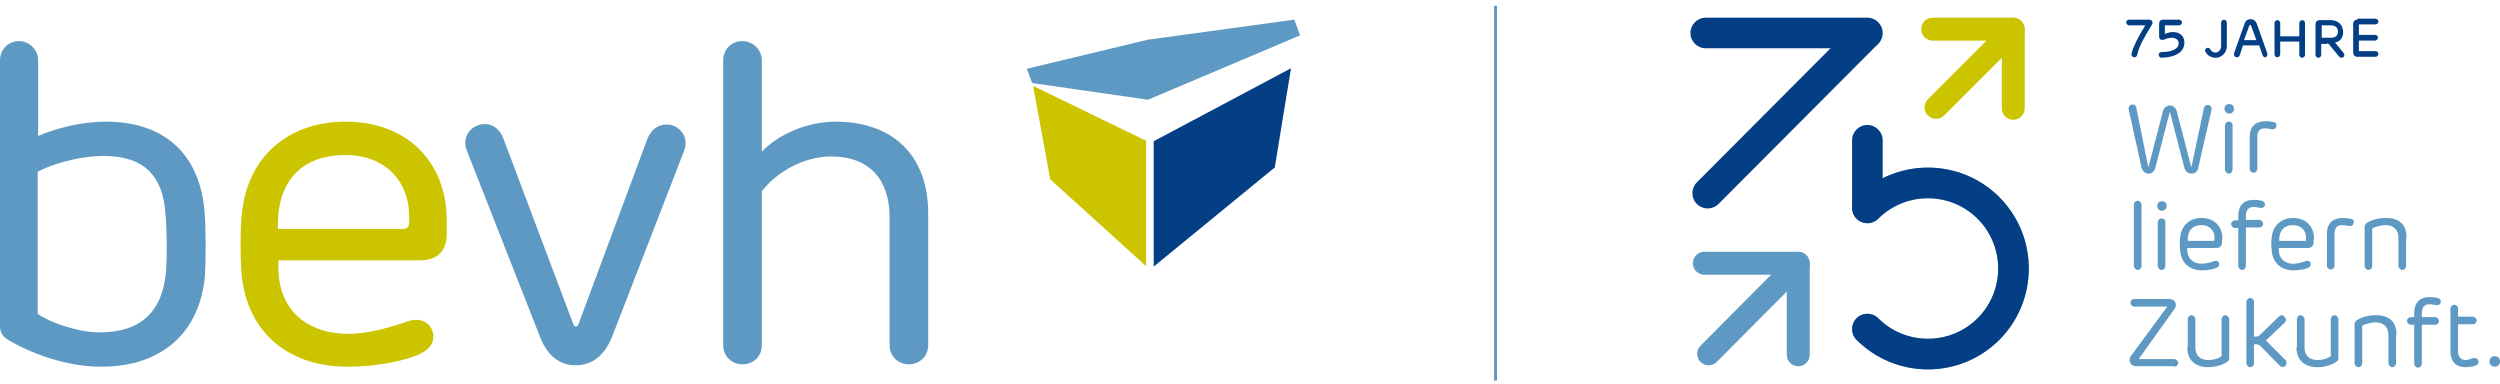<svg width="430" height="66" viewBox="0 0 430 66" fill="none" xmlns="http://www.w3.org/2000/svg">
<path d="M197.125 45.771L180.643 30.848L177.691 14.776L197.125 24.206V45.771Z" fill="#CDC400"/>
<path d="M198.437 45.853L219.264 28.797L222.052 11.742L198.437 24.288V45.853Z" fill="#043F85"/>
<path d="M197.453 6.822L222.626 3.378L223.61 6.084L197.453 17.154L177.527 14.284L176.625 11.824L197.453 6.822Z" fill="#5E99C4"/>
<path d="M114.634 21.418C113.076 21.418 111.928 22.402 111.354 23.878L99.464 55.857C99.3 56.267 98.808 56.267 98.644 55.857L86.508 23.632C86.016 22.402 84.868 21.336 83.475 21.336C81.014 21.336 79.374 23.55 80.276 25.846L92.904 57.989C94.134 61.187 96.266 62.827 98.972 62.827C101.842 62.827 103.974 61.187 105.286 57.907L117.668 25.928C118.57 23.714 117.012 21.418 114.634 21.418Z" fill="#5E99C4"/>
<path d="M131.033 10.348C131.033 8.544 129.476 7.068 127.672 7.068C125.786 7.068 124.392 8.544 124.392 10.348V59.383C124.392 61.269 125.868 62.663 127.672 62.663C129.64 62.663 131.033 61.269 131.033 59.383V32.897C133.575 29.617 138.167 26.912 143.005 26.912C149.483 26.912 153.009 30.847 153.009 37.325V59.383C153.009 61.269 154.485 62.663 156.289 62.663C158.175 62.663 159.651 61.269 159.651 59.383V36.751C159.651 26.337 153.173 20.926 143.743 20.926C138.659 20.926 133.739 23.222 131.033 26.091V10.348Z" fill="#5E99C4"/>
<path d="M47.805 39.375C47.559 31.585 51.495 26.666 59.449 26.666C66.419 26.666 70.847 31.422 70.355 38.473C70.273 39.129 69.945 39.375 69.289 39.375H47.805ZM76.833 37.817C76.833 27.977 70.109 20.926 59.449 20.926C49.527 20.926 42.475 26.994 41.573 36.997C41.327 39.375 41.327 43.393 41.491 46.345C42.065 56.267 48.707 63.073 59.859 63.073C64.451 63.073 70.109 62.089 72.733 60.613C74.127 59.793 74.537 58.809 74.537 57.825C74.537 56.021 72.733 54.217 69.863 55.365C66.255 56.595 62.893 57.415 59.941 57.415C52.807 57.415 47.887 53.315 47.887 46.017V44.787H72.077C75.439 44.787 76.833 42.983 76.833 40.277V37.817Z" fill="#CDC400"/>
<path d="M28.535 46.919C27.88 53.643 24.19 57.169 17.138 57.169C13.202 57.169 8.2 55.283 6.478 53.971V29.535C8.446 28.47 13.12 26.829 17.876 26.829C24.846 26.829 28.044 30.355 28.453 36.751C28.7 39.047 28.782 44.213 28.535 46.919ZM35.177 36.341C34.357 26.666 28.453 20.926 18.204 20.926C13.776 20.926 9.43 22.156 6.56 23.386V10.348C6.56 8.544 5.002 7.068 3.28 7.068C1.394 7.068 0 8.544 0 10.348V55.857C0 56.923 0.164 57.661 1.312 58.399C3.362 59.711 10.086 63.073 17.384 63.073C28.125 63.073 34.439 56.923 35.259 47.329C35.423 44.541 35.423 39.211 35.177 36.341Z" fill="#5E99C4"/>
<path fill-rule="evenodd" clip-rule="evenodd" d="M256.975 65.451V1H257.483V65.451H256.975Z" fill="#5E99C4"/>
<path d="M428.196 62.171C428.196 62.417 428.278 62.663 428.442 62.827C428.606 62.991 428.852 63.073 429.098 63.073C429.344 63.073 429.59 62.991 429.754 62.827C429.918 62.663 430 62.417 430 62.171C430 61.925 429.918 61.679 429.754 61.515C429.59 61.351 429.344 61.269 429.098 61.269C428.852 61.269 428.606 61.351 428.442 61.515C428.278 61.679 428.196 61.925 428.196 62.171ZM425.736 62.909C426.146 62.745 426.31 62.581 426.31 62.253C426.31 61.843 425.982 61.515 425.408 61.597C424.998 61.679 424.588 61.925 424.096 61.925C423.194 61.925 422.784 61.269 422.784 60.449V55.775H425.326C425.654 55.775 425.982 55.529 425.982 55.119C425.982 54.791 425.654 54.463 425.326 54.463H422.784V53.069C422.784 52.659 422.456 52.413 422.128 52.413C421.8 52.413 421.472 52.741 421.472 53.069V60.449C421.472 62.007 422.292 63.155 424.014 63.155C424.588 63.155 425.244 63.073 425.736 62.909ZM415.24 54.545H414.666C414.338 54.545 414.01 54.791 414.01 55.201C414.01 55.529 414.338 55.857 414.666 55.857H415.24V62.499C415.24 62.909 415.568 63.237 415.896 63.237C416.306 63.237 416.552 62.909 416.552 62.499V55.857H418.848C419.176 55.857 419.504 55.611 419.504 55.201C419.504 54.873 419.176 54.545 418.848 54.545H416.552V53.889C416.552 52.905 416.962 52.331 417.864 52.331C418.438 52.331 418.848 52.495 419.176 52.495C419.586 52.495 419.832 52.167 419.832 51.921C419.832 51.593 419.668 51.347 419.34 51.265C419.012 51.183 418.438 51.101 417.864 51.101C416.142 51.101 415.24 52.167 415.24 53.807V54.545ZM412.206 57.579C412.206 55.365 410.976 54.217 408.68 54.217C406.958 54.217 405.728 54.791 405.318 55.119C405.154 55.283 404.99 55.447 404.99 55.693V62.417C404.99 62.827 405.318 63.155 405.646 63.155C406.056 63.155 406.302 62.827 406.302 62.417V56.021C406.712 55.775 407.696 55.447 408.598 55.447C409.828 55.447 410.812 56.103 410.812 57.661V62.417C410.812 62.827 411.14 63.155 411.468 63.155C411.878 63.155 412.124 62.827 412.124 62.417V57.579H412.206ZM394.987 59.793C394.987 62.007 396.463 63.155 398.595 63.155C400.316 63.155 401.464 62.499 401.956 62.171C402.12 62.007 402.202 61.925 402.202 61.597V54.955C402.202 54.545 401.874 54.217 401.546 54.217C401.136 54.217 400.89 54.545 400.89 54.955V61.269C400.398 61.597 399.66 61.925 398.595 61.925C397.201 61.925 396.381 61.105 396.381 59.793V54.955C396.381 54.545 396.053 54.217 395.725 54.217C395.315 54.217 395.069 54.545 395.069 54.955V59.793H394.987ZM392.445 54.217C392.281 54.217 392.117 54.299 391.953 54.463L388.837 57.497C388.509 57.825 388.263 57.907 387.935 57.907H387.689V51.921C387.689 51.511 387.361 51.265 387.033 51.265C386.705 51.265 386.377 51.593 386.377 51.921V62.417C386.377 62.827 386.705 63.155 387.033 63.155C387.443 63.155 387.689 62.827 387.689 62.417V59.219H388.017C388.345 59.219 388.591 59.301 388.919 59.629L392.117 62.909C392.363 63.155 392.855 63.237 393.101 62.909C393.347 62.581 393.347 62.171 393.101 61.925L389.739 58.563L393.019 55.447C393.183 55.283 393.183 55.119 393.183 54.955C393.101 54.545 392.773 54.217 392.445 54.217ZM376.209 59.793C376.209 62.007 377.685 63.155 379.817 63.155C381.539 63.155 382.687 62.499 383.179 62.171C383.343 62.007 383.425 61.925 383.425 61.597V54.955C383.425 54.545 383.097 54.217 382.769 54.217C382.359 54.217 382.113 54.545 382.113 54.955V61.269C381.621 61.597 380.883 61.925 379.817 61.925C378.423 61.925 377.603 61.105 377.603 59.793V54.955C377.603 54.545 377.275 54.217 376.947 54.217C376.537 54.217 376.291 54.545 376.291 54.955V59.793H376.209ZM373.913 63.073C374.323 63.073 374.651 62.827 374.651 62.417C374.651 62.089 374.323 61.761 373.913 61.761H367.845L373.831 53.397C374.077 53.069 374.241 52.741 374.241 52.495C374.241 51.839 373.831 51.429 373.011 51.429H367.107C366.697 51.429 366.451 51.675 366.451 52.085C366.451 52.413 366.779 52.741 367.107 52.741H372.765L366.615 61.105C366.369 61.351 366.287 61.679 366.287 61.925C366.287 62.581 366.779 62.991 367.517 62.991H373.913V63.073Z" fill="#5E99C4"/>
<path d="M413.929 40.851C413.929 38.637 412.699 37.489 410.403 37.489C408.681 37.489 407.451 38.063 407.041 38.391C406.877 38.555 406.713 38.719 406.713 38.965V45.689C406.713 46.099 407.041 46.427 407.369 46.427C407.779 46.427 408.025 46.099 408.025 45.689V39.293C408.435 39.047 409.419 38.719 410.321 38.719C411.551 38.719 412.535 39.375 412.535 40.933V45.689C412.535 46.099 412.863 46.427 413.191 46.427C413.601 46.427 413.847 46.099 413.847 45.689V40.851H413.929ZM404.417 37.653C404.089 37.571 403.515 37.489 402.941 37.489C401.219 37.489 400.235 38.473 400.235 40.113V45.689C400.235 46.099 400.563 46.345 400.891 46.345C401.301 46.345 401.547 46.017 401.547 45.689V40.195C401.547 39.211 401.957 38.719 402.859 38.719C403.433 38.719 403.843 38.883 404.171 38.883C404.663 38.883 404.827 38.555 404.827 38.227C404.909 37.981 404.827 37.735 404.417 37.653ZM392.035 41.425C391.953 39.785 392.773 38.719 394.413 38.719C395.807 38.719 396.791 39.703 396.627 41.261C396.627 41.425 396.545 41.425 396.381 41.425H392.035ZM398.021 41.097C398.021 38.965 396.627 37.489 394.413 37.489C392.363 37.489 390.887 38.801 390.723 40.933C390.641 41.425 390.641 42.327 390.723 42.901C390.805 45.033 392.199 46.509 394.495 46.509C395.479 46.509 396.627 46.263 397.119 46.017C397.365 45.853 397.447 45.607 397.447 45.443C397.447 45.033 397.119 44.705 396.463 44.951C395.725 45.197 395.069 45.361 394.413 45.361C392.937 45.361 391.953 44.459 391.953 42.901V42.655H396.955C397.611 42.655 397.939 42.245 397.939 41.671V41.097H398.021ZM384.983 37.899H384.409C384.081 37.899 383.753 38.145 383.753 38.555C383.753 38.883 384.081 39.211 384.409 39.211H384.983V45.689C384.983 46.099 385.311 46.427 385.639 46.427C386.049 46.427 386.295 46.099 386.295 45.689V39.129H388.591C388.919 39.129 389.247 38.883 389.247 38.473C389.247 38.145 388.919 37.817 388.591 37.817H386.295V37.161C386.295 36.177 386.705 35.603 387.607 35.603C388.181 35.603 388.591 35.767 388.919 35.767C389.329 35.767 389.575 35.439 389.575 35.193C389.575 34.865 389.411 34.701 389.083 34.537C388.755 34.455 388.181 34.373 387.607 34.373C385.885 34.373 384.983 35.439 384.983 37.079V37.899ZM376.291 41.425C376.209 39.785 377.029 38.719 378.669 38.719C380.063 38.719 381.047 39.703 380.883 41.261C380.883 41.425 380.801 41.425 380.637 41.425H376.291ZM382.277 41.097C382.277 38.965 380.883 37.489 378.669 37.489C376.619 37.489 375.143 38.801 374.979 40.933C374.897 41.425 374.897 42.327 374.979 42.901C375.061 45.033 376.455 46.509 378.751 46.509C379.735 46.509 380.883 46.263 381.375 46.017C381.621 45.853 381.703 45.607 381.703 45.443C381.703 45.033 381.375 44.705 380.719 44.951C379.981 45.197 379.325 45.361 378.669 45.361C377.193 45.361 376.209 44.459 376.209 42.901V42.655H381.211C381.867 42.655 382.195 42.245 382.195 41.671V41.097H382.277ZM371.781 37.571C371.371 37.571 371.125 37.899 371.125 38.309V45.689C371.125 46.099 371.453 46.427 371.781 46.427C372.191 46.427 372.437 46.099 372.437 45.689V38.309C372.519 37.899 372.191 37.571 371.781 37.571ZM372.683 35.439C372.683 34.947 372.355 34.619 371.863 34.619C371.371 34.619 371.043 34.947 371.043 35.439C371.043 35.849 371.371 36.259 371.863 36.259C372.273 36.259 372.683 35.849 372.683 35.439ZM367.681 34.537C367.271 34.537 367.025 34.865 367.025 35.193V45.689C367.025 46.099 367.353 46.427 367.681 46.427C368.091 46.427 368.337 46.099 368.337 45.689V35.193C368.337 34.865 368.009 34.537 367.681 34.537Z" fill="#5E99C4"/>
<path d="M391.133 21.008C390.805 20.926 390.231 20.844 389.657 20.844C387.935 20.844 386.951 21.828 386.951 23.468V29.044C386.951 29.453 387.279 29.7 387.607 29.7C388.017 29.7 388.263 29.372 388.263 29.044V23.55C388.263 22.566 388.673 22.074 389.575 22.074C390.149 22.074 390.559 22.238 390.887 22.238C391.379 22.238 391.543 21.91 391.543 21.582C391.625 21.336 391.461 21.09 391.133 21.008ZM383.343 20.926C382.933 20.926 382.687 21.254 382.687 21.664V29.125C382.687 29.535 383.015 29.863 383.343 29.863C383.753 29.863 383.999 29.535 383.999 29.125V21.664C384.081 21.254 383.753 20.926 383.343 20.926ZM384.245 18.712C384.245 18.22 383.917 17.892 383.425 17.892C382.933 17.892 382.605 18.22 382.605 18.712C382.605 19.122 382.933 19.532 383.425 19.532C383.835 19.614 384.245 19.204 384.245 18.712ZM366.123 18.63C366.123 18.712 366.123 18.712 366.123 18.794L368.337 28.797C368.501 29.453 368.993 29.863 369.567 29.863C370.059 29.863 370.551 29.535 370.715 28.88L373.175 19.368C373.175 19.286 373.257 19.286 373.257 19.368L375.717 28.88C375.881 29.535 376.455 29.863 376.947 29.863C377.439 29.863 378.013 29.535 378.095 28.88L380.391 18.876C380.391 18.794 380.391 18.794 380.391 18.712C380.391 18.384 380.145 18.056 379.735 18.056C379.407 18.056 379.161 18.22 379.079 18.548L376.947 28.634C376.947 28.715 376.865 28.715 376.865 28.634L374.405 19.122C374.241 18.466 373.667 18.138 373.257 18.138C372.765 18.138 372.191 18.466 372.027 19.122L369.567 28.634C369.567 28.715 369.485 28.715 369.485 28.634L367.435 18.466C367.353 18.138 367.107 17.974 366.779 17.974C366.369 17.974 366.123 18.302 366.123 18.63Z" fill="#5E99C4"/>
<path d="M405.483 3.378C404.991 3.378 404.745 3.706 404.745 4.116V9.036C404.745 9.446 404.991 9.774 405.483 9.774H408.599C408.845 9.774 409.091 9.528 409.091 9.282C409.091 9.036 408.845 8.79 408.599 8.79H405.729V6.986H408.517C408.763 6.986 409.009 6.74 409.009 6.494C409.009 6.248 408.845 6.002 408.517 6.002H405.729V4.198H408.599C408.845 4.198 409.091 3.952 409.091 3.706C409.091 3.46 408.845 3.214 408.599 3.214H405.483V3.378ZM399.333 6.494V4.362H400.891C401.711 4.362 402.121 4.772 402.121 5.428C402.121 6.084 401.793 6.494 400.891 6.494H399.333ZM400.235 7.478C400.481 7.478 400.563 7.56 400.727 7.806L402.367 9.774C402.531 9.938 402.859 10.02 403.105 9.774C403.269 9.61 403.269 9.282 403.105 9.118L401.629 7.314C402.449 7.15 403.023 6.576 403.023 5.51C403.023 4.198 402.039 3.46 400.891 3.46H399.005C398.513 3.46 398.267 3.788 398.267 4.198V9.446C398.267 9.692 398.513 9.938 398.759 9.938C399.005 9.938 399.251 9.692 399.251 9.446V7.56H400.235V7.478ZM391.215 9.364C391.215 9.61 391.461 9.856 391.707 9.856C391.953 9.856 392.199 9.61 392.199 9.364V7.15H395.479V9.446C395.479 9.692 395.725 9.938 395.971 9.938C396.217 9.938 396.463 9.692 396.463 9.446V3.952C396.463 3.706 396.217 3.46 395.971 3.46C395.725 3.46 395.479 3.706 395.479 3.952V6.248H392.199V3.952C392.199 3.706 391.953 3.46 391.707 3.46C391.461 3.46 391.215 3.706 391.215 3.952V9.364ZM386.869 4.444C386.869 4.362 386.951 4.28 387.033 4.28C387.115 4.28 387.197 4.362 387.197 4.444L388.099 6.904H385.967L386.869 4.444ZM389.985 9.364C389.985 9.282 389.985 9.282 389.985 9.2L388.181 4.116C388.017 3.624 387.607 3.296 387.115 3.296C386.623 3.296 386.213 3.542 386.049 4.116L384.245 9.2C384.245 9.282 384.245 9.282 384.245 9.364C384.245 9.61 384.409 9.856 384.737 9.856C384.901 9.856 385.147 9.774 385.229 9.528L385.803 7.806H388.591L389.165 9.528C389.247 9.692 389.411 9.856 389.657 9.856C389.821 9.856 389.985 9.61 389.985 9.364ZM379.325 8.872C379.653 9.528 380.309 9.938 381.047 9.938C382.113 9.938 383.015 9.118 383.015 7.888V3.87C383.015 3.624 382.769 3.378 382.523 3.378C382.277 3.378 382.031 3.624 382.031 3.87V7.888C382.031 8.626 381.539 9.036 381.047 9.036C380.637 9.036 380.309 8.79 380.145 8.462C380.063 8.298 379.899 8.216 379.735 8.216C379.489 8.216 379.243 8.462 379.243 8.708C379.243 8.708 379.325 8.79 379.325 8.872ZM375.717 7.314C375.717 6.248 374.979 5.51 373.749 5.51C373.175 5.51 372.765 5.674 372.355 5.838V4.362H374.815C375.061 4.362 375.307 4.116 375.307 3.87C375.307 3.624 375.061 3.378 374.815 3.378H372.109C371.699 3.378 371.371 3.542 371.371 4.116V6.33C371.371 6.658 371.617 6.986 372.191 6.822C372.437 6.74 372.929 6.494 373.585 6.494C374.241 6.494 374.733 6.904 374.733 7.396C374.733 8.462 373.503 8.954 371.781 8.954C371.535 8.954 371.289 9.118 371.289 9.446C371.289 9.692 371.535 9.938 371.781 9.938C374.077 9.856 375.717 9.036 375.717 7.314ZM366.205 3.378C365.959 3.378 365.713 3.542 365.713 3.87C365.713 4.116 365.959 4.362 366.205 4.362H368.993C367.681 6.494 367.025 7.806 366.615 9.2C366.615 9.282 366.615 9.364 366.615 9.364C366.615 9.528 366.697 9.692 366.861 9.774C366.943 9.856 367.025 9.856 367.107 9.856C367.271 9.856 367.517 9.774 367.599 9.446C367.927 7.97 368.583 6.822 370.059 4.362C370.141 4.198 370.223 4.116 370.223 3.952C370.223 3.542 369.977 3.378 369.567 3.378H366.205Z" fill="#043F85"/>
<path fill-rule="evenodd" clip-rule="evenodd" d="M319.327 33.907C326.095 27.139 337.109 27.139 343.876 33.907C350.644 40.674 350.644 51.688 343.876 58.456C337.109 65.223 326.095 65.223 319.327 58.456C318.3 57.428 318.3 55.762 319.327 54.734C320.355 53.707 322.021 53.707 323.049 54.734C327.761 59.447 335.443 59.447 340.155 54.734C344.867 50.022 344.867 42.34 340.155 37.628C335.443 32.916 327.761 32.916 323.049 37.628C322.021 38.656 320.355 38.656 319.327 37.628C318.3 36.6 318.3 34.934 319.327 33.907Z" fill="#5E99C4"/>
<path fill-rule="evenodd" clip-rule="evenodd" d="M321.188 21.492C322.641 21.492 323.819 22.67 323.819 24.123V35.439C323.819 36.893 322.641 38.071 321.188 38.071C319.735 38.071 318.557 36.893 318.557 35.439V24.123C318.557 22.67 319.735 21.492 321.188 21.492Z" fill="#043F85"/>
<path fill-rule="evenodd" clip-rule="evenodd" d="M290.759 5.674C290.759 4.221 291.937 3.043 293.391 3.043H321.188C322.641 3.043 323.819 4.221 323.819 5.674C323.819 7.127 322.641 8.305 321.188 8.305H293.391C291.937 8.305 290.759 7.127 290.759 5.674Z" fill="#043F85"/>
<path fill-rule="evenodd" clip-rule="evenodd" d="M322.964 3.892C323.993 4.918 323.995 6.585 322.969 7.614L295.582 35.083C294.556 36.112 292.89 36.115 291.86 35.089C290.831 34.063 290.829 32.397 291.855 31.367L319.242 3.898C320.268 2.869 321.934 2.866 322.964 3.892Z" fill="#043F85"/>
<path fill-rule="evenodd" clip-rule="evenodd" d="M309.298 43.306C310.388 43.306 311.272 44.189 311.272 45.279V61.023C311.272 62.113 310.388 62.997 309.298 62.997C308.208 62.997 307.325 62.113 307.325 61.023V45.279C307.325 44.189 308.208 43.306 309.298 43.306Z" fill="#5E99C4"/>
<path fill-rule="evenodd" clip-rule="evenodd" d="M291.171 45.279C291.171 44.189 292.055 43.306 293.145 43.306H309.216C310.306 43.306 311.19 44.189 311.19 45.279C311.19 46.369 310.306 47.253 309.216 47.253H293.145C292.055 47.253 291.171 46.369 291.171 45.279Z" fill="#5E99C4"/>
<path fill-rule="evenodd" clip-rule="evenodd" d="M310.691 43.962C311.463 44.731 311.467 45.98 310.698 46.753L295.282 62.251C294.513 63.024 293.264 63.027 292.491 62.258C291.718 61.49 291.715 60.24 292.484 59.467L307.899 43.969C308.668 43.197 309.918 43.193 310.691 43.962Z" fill="#5E99C4"/>
<path fill-rule="evenodd" clip-rule="evenodd" d="M346.28 3.044C347.37 3.044 348.254 3.928 348.254 5.018V18.63C348.254 19.72 347.37 20.604 346.28 20.604C345.19 20.604 344.306 19.72 344.306 18.63V5.018C344.306 3.928 345.19 3.044 346.28 3.044Z" fill="#CDC400"/>
<path fill-rule="evenodd" clip-rule="evenodd" d="M330.448 5.018C330.448 3.928 331.332 3.044 332.422 3.044H346.198C347.288 3.044 348.171 3.928 348.171 5.018C348.171 6.108 347.288 6.992 346.198 6.992H332.422C331.332 6.992 330.448 6.108 330.448 5.018Z" fill="#CDC400"/>
<path fill-rule="evenodd" clip-rule="evenodd" d="M347.676 3.786C348.446 4.557 348.446 5.807 347.676 6.578L334.392 19.861C333.621 20.632 332.371 20.632 331.601 19.861C330.83 19.091 330.83 17.841 331.601 17.07L344.884 3.786C345.655 3.016 346.905 3.016 347.676 3.786Z" fill="#CDC400"/>
<path fill-rule="evenodd" clip-rule="evenodd" d="M319.327 33.907C326.095 27.139 337.109 27.139 343.876 33.907C350.644 40.674 350.644 51.688 343.876 58.456C337.109 65.223 326.095 65.223 319.327 58.456C318.3 57.428 318.3 55.762 319.327 54.734C320.355 53.707 322.021 53.707 323.049 54.734C327.761 59.447 335.443 59.447 340.155 54.734C344.867 50.022 344.867 42.34 340.155 37.628C335.443 32.916 327.761 32.916 323.049 37.628C322.021 38.656 320.355 38.656 319.327 37.628C318.3 36.6 318.3 34.934 319.327 33.907Z" fill="#043F85"/>
</svg>
